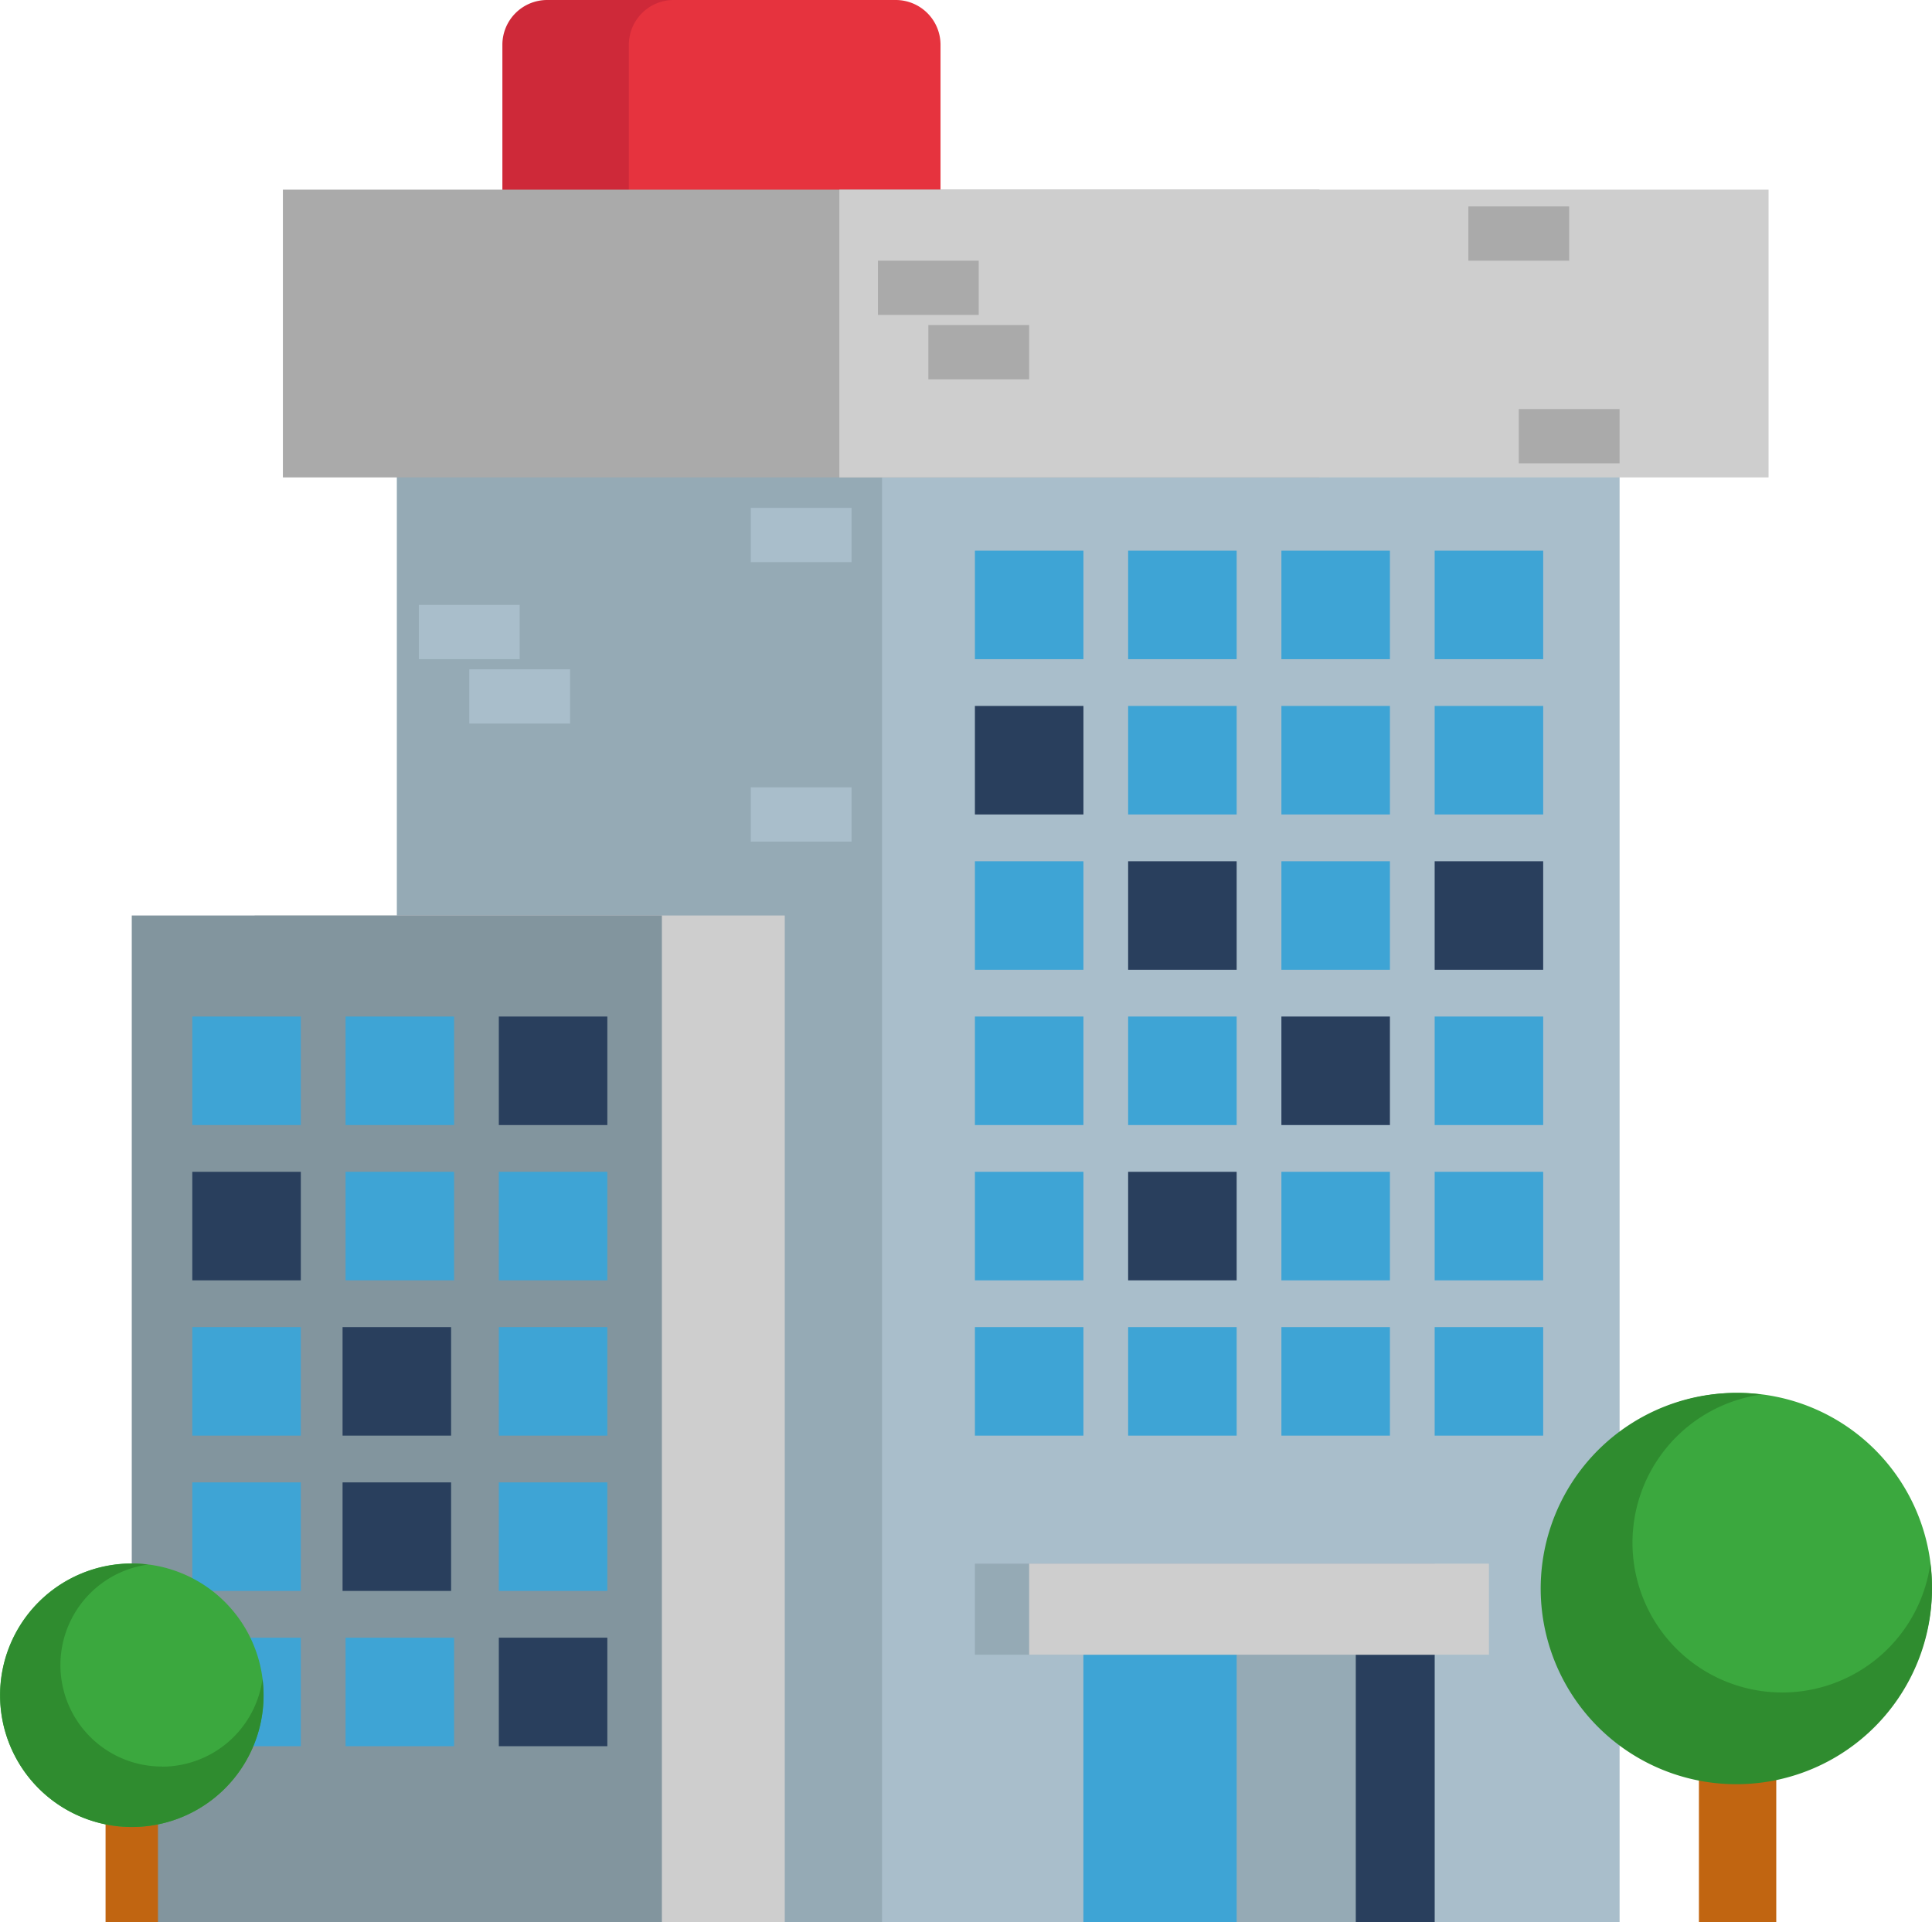 <svg id="campaign4" xmlns="http://www.w3.org/2000/svg" xmlns:xlink="http://www.w3.org/1999/xlink" width="64" height="63.677" viewBox="0 0 64 63.677">
  <defs>
    <clipPath id="clip-path">
      <rect id="사각형_140" data-name="사각형 140" width="64" height="63.677" fill="none"/>
    </clipPath>
  </defs>
  <g id="그룹_44" data-name="그룹 44" clip-path="url(#clip-path)">
    <path id="패스_809" data-name="패스 809" d="M31.94,12.566H24.586A1.484,1.484,0,0,1,23.1,11.081v-9.6A1.484,1.484,0,0,1,24.586,0H31.94a1.484,1.484,0,0,1,1.484,1.484v9.6a1.484,1.484,0,0,1-1.484,1.484" transform="translate(-6.458)" fill="#ce2939"/>
    <path id="패스_810" data-name="패스 810" d="M37.756,12.566H30.4a1.484,1.484,0,0,1-1.484-1.484v-9.6A1.484,1.484,0,0,1,30.4,0h7.354A1.484,1.484,0,0,1,39.24,1.484v9.6a1.484,1.484,0,0,1-1.484,1.484" transform="translate(-8.084)" fill="#e6333e"/>
    <rect id="사각형_80" data-name="사각형 80" width="29.939" height="52.629" transform="translate(13.146 11.048)" fill="#95aab5"/>
    <rect id="사각형_81" data-name="사각형 81" width="24.433" height="52.629" transform="translate(29.218 11.048)" fill="#a9becb"/>
    <rect id="사각형_82" data-name="사각형 82" width="34.337" height="9.531" transform="translate(9.371 6.283)" fill="#aaa"/>
    <rect id="사각형_83" data-name="사각형 83" width="30.782" height="9.531" transform="translate(27.804 6.283)" fill="#cecece"/>
    <rect id="사각형_84" data-name="사각형 84" width="2.562" height="9.649" transform="translate(56.279 54.028)" fill="#c16511"/>
    <path id="패스_811" data-name="패스 811" d="M83.834,70.481a6.44,6.44,0,1,0-6.44,6.44,6.44,6.44,0,0,0,6.44-6.44" transform="translate(-19.834 -17.902)" fill="#3ba83e"/>
    <path id="패스_812" data-name="패스 812" d="M78.873,73.966a4.959,4.959,0,0,1-.689-9.87,6.346,6.346,0,0,0-.79-.053,6.481,6.481,0,1,0,6.387,5.65,4.958,4.958,0,0,1-4.909,4.274" transform="translate(-19.835 -17.902)" fill="#2f8c2f"/>
    <rect id="사각형_85" data-name="사각형 85" width="3.595" height="3.595" transform="translate(32.295 18.241)" fill="#3ea4d5"/>
    <rect id="사각형_86" data-name="사각형 86" width="3.595" height="3.595" transform="translate(37.371 18.241)" fill="#3ea4d5"/>
    <rect id="사각형_87" data-name="사각형 87" width="3.595" height="3.595" transform="translate(42.448 18.241)" fill="#3ea4d5"/>
    <rect id="사각형_88" data-name="사각형 88" width="3.595" height="3.595" transform="translate(47.525 18.241)" fill="#3ea4d5"/>
    <rect id="사각형_89" data-name="사각형 89" width="3.595" height="3.595" transform="translate(32.295 23.385)" fill="#293f5d"/>
    <rect id="사각형_90" data-name="사각형 90" width="3.595" height="3.595" transform="translate(37.371 23.385)" fill="#3ea4d5"/>
    <rect id="사각형_91" data-name="사각형 91" width="3.595" height="3.595" transform="translate(42.448 23.385)" fill="#3ea4d5"/>
    <rect id="사각형_92" data-name="사각형 92" width="3.595" height="3.595" transform="translate(47.525 23.385)" fill="#3ea4d5"/>
    <rect id="사각형_93" data-name="사각형 93" width="3.595" height="3.595" transform="translate(32.295 28.529)" fill="#3ea4d5"/>
    <rect id="사각형_94" data-name="사각형 94" width="3.595" height="3.595" transform="translate(37.371 28.529)" fill="#293f5d"/>
    <rect id="사각형_95" data-name="사각형 95" width="3.595" height="3.595" transform="translate(42.448 28.529)" fill="#3ea4d5"/>
    <rect id="사각형_96" data-name="사각형 96" width="3.595" height="3.595" transform="translate(47.525 28.529)" fill="#293f5d"/>
    <rect id="사각형_97" data-name="사각형 97" width="3.595" height="3.595" transform="translate(32.295 33.673)" fill="#3ea4d5"/>
    <rect id="사각형_98" data-name="사각형 98" width="3.595" height="3.595" transform="translate(37.371 33.673)" fill="#3ea4d5"/>
    <rect id="사각형_99" data-name="사각형 99" width="3.595" height="3.595" transform="translate(42.448 33.673)" fill="#293f5d"/>
    <rect id="사각형_100" data-name="사각형 100" width="3.595" height="3.595" transform="translate(47.525 33.673)" fill="#3ea4d5"/>
    <rect id="사각형_101" data-name="사각형 101" width="3.595" height="3.595" transform="translate(32.295 38.817)" fill="#3ea4d5"/>
    <rect id="사각형_102" data-name="사각형 102" width="3.595" height="3.595" transform="translate(37.371 38.817)" fill="#293f5d"/>
    <rect id="사각형_103" data-name="사각형 103" width="3.595" height="3.595" transform="translate(42.448 38.817)" fill="#3ea4d5"/>
    <rect id="사각형_104" data-name="사각형 104" width="3.595" height="3.595" transform="translate(47.525 38.817)" fill="#3ea4d5"/>
    <rect id="사각형_105" data-name="사각형 105" width="3.595" height="3.595" transform="translate(32.295 43.961)" fill="#3ea4d5"/>
    <rect id="사각형_106" data-name="사각형 106" width="3.595" height="3.595" transform="translate(37.371 43.961)" fill="#3ea4d5"/>
    <rect id="사각형_107" data-name="사각형 107" width="3.595" height="3.595" transform="translate(42.448 43.961)" fill="#3ea4d5"/>
    <rect id="사각형_108" data-name="사각형 108" width="3.595" height="3.595" transform="translate(47.525 43.961)" fill="#3ea4d5"/>
    <rect id="사각형_109" data-name="사각형 109" width="11.635" height="10.554" transform="translate(35.89 53.123)" fill="#95aab5"/>
    <rect id="사각형_110" data-name="사각형 110" width="5.077" height="10.554" transform="translate(35.889 53.123)" fill="#3ea4d5"/>
    <rect id="사각형_111" data-name="사각형 111" width="2.613" height="10.554" transform="translate(44.912 53.123)" fill="#293f5d"/>
    <rect id="사각형_112" data-name="사각형 112" width="15.231" height="3.016" transform="translate(32.295 51.797)" fill="#95aab5"/>
    <rect id="사각형_113" data-name="사각형 113" width="15.231" height="3.016" transform="translate(34.092 51.797)" fill="#cecece"/>
    <rect id="사각형_114" data-name="사각형 114" width="17.561" height="33.351" transform="translate(8.435 30.326)" fill="#cecece"/>
    <rect id="사각형_115" data-name="사각형 115" width="17.561" height="33.351" transform="translate(4.365 30.326)" fill="#82959e"/>
    <rect id="사각형_116" data-name="사각형 116" width="3.595" height="3.595" transform="translate(6.37 33.673)" fill="#3ea4d5"/>
    <rect id="사각형_117" data-name="사각형 117" width="3.595" height="3.595" transform="translate(11.447 33.673)" fill="#3ea4d5"/>
    <rect id="사각형_118" data-name="사각형 118" width="3.595" height="3.595" transform="translate(16.524 33.673)" fill="#293f5d"/>
    <rect id="사각형_119" data-name="사각형 119" width="3.595" height="3.595" transform="translate(6.37 38.817)" fill="#293f5d"/>
    <rect id="사각형_120" data-name="사각형 120" width="3.595" height="3.595" transform="translate(11.447 38.817)" fill="#3ea4d5"/>
    <rect id="사각형_121" data-name="사각형 121" width="3.595" height="3.595" transform="translate(16.524 38.817)" fill="#3ea4d5"/>
    <rect id="사각형_122" data-name="사각형 122" width="3.595" height="3.595" transform="translate(6.37 43.961)" fill="#3ea4d5"/>
    <rect id="사각형_123" data-name="사각형 123" width="3.595" height="3.595" transform="translate(11.348 43.961)" fill="#293f5d"/>
    <rect id="사각형_124" data-name="사각형 124" width="3.595" height="3.595" transform="translate(16.524 43.961)" fill="#3ea4d5"/>
    <rect id="사각형_125" data-name="사각형 125" width="3.595" height="3.595" transform="translate(6.37 49.105)" fill="#3ea4d5"/>
    <rect id="사각형_126" data-name="사각형 126" width="3.595" height="3.595" transform="translate(11.348 49.105)" fill="#293f5d"/>
    <rect id="사각형_127" data-name="사각형 127" width="3.595" height="3.595" transform="translate(16.524 49.105)" fill="#3ea4d5"/>
    <rect id="사각형_128" data-name="사각형 128" width="3.595" height="3.595" transform="translate(6.37 54.249)" fill="#3ea4d5"/>
    <rect id="사각형_129" data-name="사각형 129" width="3.595" height="3.595" transform="translate(11.447 54.249)" fill="#3ea4d5"/>
    <rect id="사각형_130" data-name="사각형 130" width="3.595" height="3.595" transform="translate(16.524 54.249)" fill="#293f5d"/>
    <rect id="사각형_131" data-name="사각형 131" width="1.736" height="6.54" transform="translate(3.497 57.137)" fill="#c16511"/>
    <path id="패스_813" data-name="패스 813" d="M8.731,76.249a4.365,4.365,0,1,0-4.365,4.365,4.366,4.366,0,0,0,4.365-4.365" transform="translate(0 -20.094)" fill="#3ba83e"/>
    <path id="패스_814" data-name="패스 814" d="M5.368,78.611a3.361,3.361,0,0,1-.468-6.69,4.363,4.363,0,1,0,3.831,4.329,4.5,4.5,0,0,0-.036-.535,3.362,3.362,0,0,1-3.327,2.9" transform="translate(0 -20.094)" fill="#2f8c2f"/>
    <rect id="사각형_132" data-name="사각형 132" width="3.339" height="1.798" transform="translate(13.876 20.038)" fill="#a9becb"/>
    <rect id="사각형_133" data-name="사각형 133" width="3.339" height="1.798" transform="translate(15.546 22.171)" fill="#a9becb"/>
    <rect id="사각형_134" data-name="사각형 134" width="3.339" height="1.798" transform="translate(29.083 8.635)" fill="#aaa"/>
    <rect id="사각형_135" data-name="사각형 135" width="3.339" height="1.798" transform="translate(30.753 10.768)" fill="#aaa"/>
    <rect id="사각형_136" data-name="사각형 136" width="3.339" height="1.798" transform="translate(50.312 13.55)" fill="#aaa"/>
    <rect id="사각형_137" data-name="사각형 137" width="3.339" height="1.798" transform="translate(24.87 16.823)" fill="#a9becb"/>
    <rect id="사각형_138" data-name="사각형 138" width="3.339" height="1.798" transform="translate(48.642 6.838)" fill="#aaa"/>
    <rect id="사각형_139" data-name="사각형 139" width="3.339" height="1.798" transform="translate(24.87 26.081)" fill="#a9becb"/>
  </g>
</svg>
